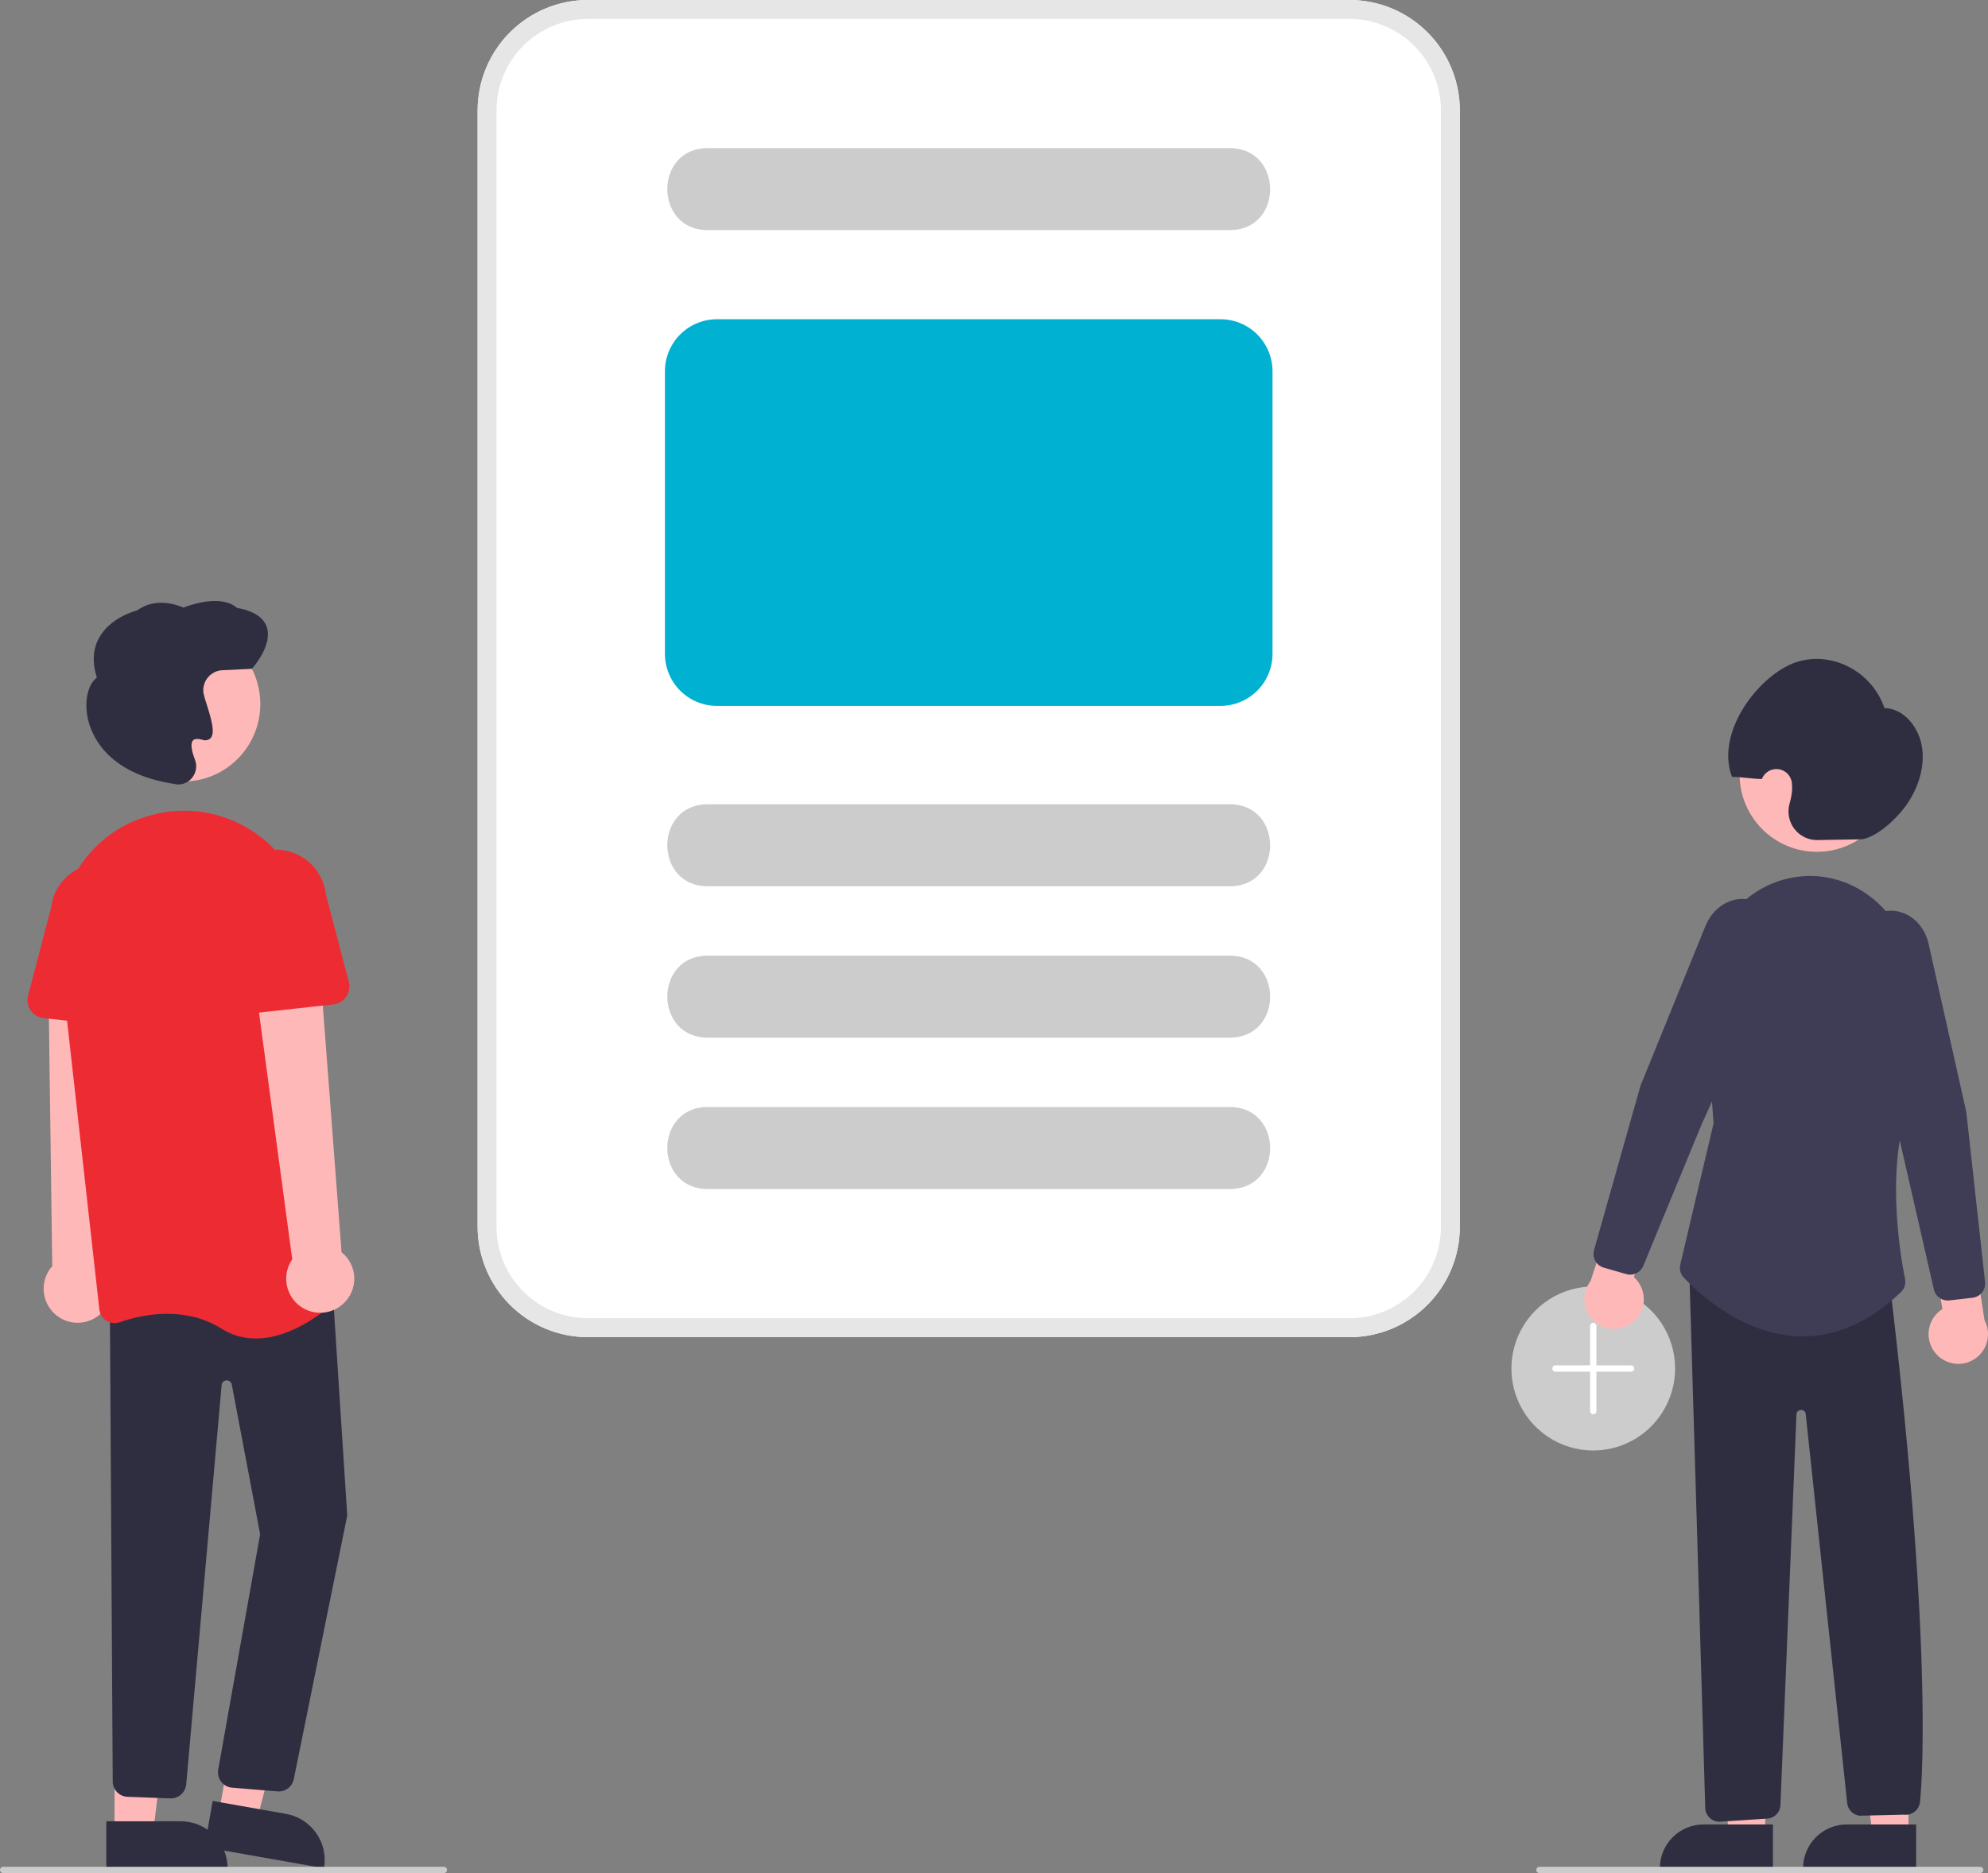 <svg width="139" height="131" viewBox="0 0 139 131" fill="none" xmlns="http://www.w3.org/2000/svg">
<rect x="0" y="0" width="139" height="131" fill="#808080" stroke="none"/>
<g clip-path="url(#clip0)">
<path d="M111.4 101.445C110.268 101.445 109.161 101.108 108.22 100.478C107.279 99.848 106.546 98.953 106.112 97.905C105.679 96.857 105.566 95.704 105.787 94.591C106.008 93.479 106.553 92.457 107.353 91.655C108.153 90.853 109.173 90.307 110.283 90.086C111.393 89.865 112.544 89.978 113.59 90.412C114.636 90.846 115.529 91.581 116.158 92.524C116.787 93.467 117.123 94.576 117.123 95.71C117.121 97.231 116.518 98.688 115.445 99.763C114.372 100.838 112.917 101.443 111.4 101.445Z" fill="#CCCCCC"/>
<path d="M114.041 95.49H111.62V92.733C111.62 92.674 111.597 92.618 111.555 92.577C111.514 92.535 111.458 92.512 111.4 92.512C111.341 92.512 111.285 92.535 111.244 92.577C111.203 92.618 111.179 92.674 111.179 92.733V95.49H108.758C108.7 95.49 108.644 95.513 108.603 95.554C108.561 95.596 108.538 95.652 108.538 95.71C108.538 95.769 108.561 95.825 108.603 95.866C108.644 95.908 108.7 95.931 108.758 95.931H111.179V98.688C111.179 98.746 111.203 98.802 111.244 98.844C111.285 98.885 111.341 98.909 111.4 98.909C111.458 98.909 111.514 98.885 111.555 98.844C111.597 98.802 111.62 98.746 111.62 98.688V95.931H114.041C114.099 95.931 114.155 95.908 114.197 95.866C114.238 95.825 114.261 95.769 114.261 95.71C114.261 95.652 114.238 95.596 114.197 95.554C114.155 95.513 114.099 95.49 114.041 95.49Z" fill="white"/>
<path d="M133.439 128.318L130.923 128.317L129.727 118.592L133.44 118.592L133.439 128.318Z" fill="#FFB8B8"/>
<path d="M129.125 127.597H133.978V130.659H126.069C126.069 130.256 126.148 129.858 126.302 129.487C126.455 129.115 126.681 128.778 126.964 128.493C127.248 128.209 127.585 127.984 127.956 127.83C128.326 127.676 128.724 127.597 129.125 127.597Z" fill="#2F2E41"/>
<path d="M123.424 128.318L120.908 128.317L119.711 118.592L123.425 118.592L123.424 128.318Z" fill="#FFB8B8"/>
<path d="M119.11 127.597H123.963V130.659H116.055C116.055 130.256 116.134 129.858 116.287 129.487C116.441 129.115 116.666 128.778 116.95 128.493C117.233 128.209 117.57 127.984 117.941 127.83C118.312 127.676 118.709 127.597 119.11 127.597Z" fill="#2F2E41"/>
<path d="M135.378 94.693C135.175 94.469 135.024 94.203 134.935 93.914C134.846 93.625 134.822 93.32 134.863 93.02C134.905 92.721 135.011 92.434 135.175 92.18C135.339 91.927 135.557 91.712 135.813 91.552L135.033 86.89L137.745 85.725L138.753 92.323C138.994 92.771 139.061 93.293 138.944 93.788C138.827 94.283 138.532 94.718 138.116 95.01C137.7 95.302 137.191 95.431 136.687 95.373C136.182 95.314 135.716 95.072 135.378 94.693Z" fill="#FFB8B8"/>
<path d="M114.15 92.49C114.387 92.303 114.58 92.066 114.715 91.795C114.85 91.525 114.925 91.228 114.933 90.926C114.942 90.624 114.884 90.323 114.764 90.046C114.644 89.769 114.465 89.521 114.239 89.32L115.776 84.852L113.294 83.254L111.212 89.594C110.901 89.997 110.748 90.5 110.782 91.007C110.816 91.515 111.035 91.993 111.397 92.35C111.759 92.707 112.24 92.918 112.747 92.944C113.254 92.97 113.754 92.809 114.15 92.49Z" fill="#FFB8B8"/>
<path d="M127.038 59.574C130.024 59.574 132.444 57.149 132.444 54.157C132.444 51.165 130.024 48.74 127.038 48.74C124.052 48.74 121.632 51.165 121.632 54.157C121.632 57.149 124.052 59.574 127.038 59.574Z" fill="#FFB8B8"/>
<path d="M113.983 89.148C113.89 89.148 113.798 89.135 113.708 89.109L112.133 88.656C111.881 88.583 111.668 88.413 111.541 88.184C111.414 87.954 111.382 87.684 111.453 87.431L114.705 75.926L119.24 64.771C119.691 63.662 120.633 62.935 121.699 62.873C122.185 62.849 122.668 62.968 123.09 63.213C123.511 63.459 123.852 63.822 124.071 64.258C124.315 64.724 124.449 65.241 124.462 65.767C124.476 66.294 124.369 66.816 124.15 67.295L118.995 78.59L114.897 88.534C114.823 88.715 114.696 88.871 114.533 88.98C114.37 89.089 114.179 89.147 113.983 89.148Z" fill="#3F3D56"/>
<path d="M130.089 58.7L127.086 58.753C126.773 58.76 126.463 58.692 126.181 58.556C125.899 58.42 125.652 58.22 125.462 57.971C125.271 57.722 125.142 57.432 125.084 57.124C125.026 56.816 125.041 56.498 125.127 56.197C125.192 55.979 125.24 55.757 125.272 55.533C125.305 55.288 125.312 55.039 125.291 54.793C125.272 54.546 125.17 54.313 125.002 54.132C124.833 53.951 124.608 53.833 124.364 53.797C124.119 53.761 123.87 53.809 123.656 53.933C123.443 54.058 123.278 54.252 123.188 54.482C122.683 54.489 121.607 54.325 121.102 54.332C120.03 51.577 122.367 47.972 124.882 46.618C127.447 45.238 130.776 46.642 131.759 49.519C133.124 49.544 134.232 50.892 134.408 52.41C134.584 53.928 133.961 55.513 133.007 56.676C132.054 57.839 130.802 58.687 130.089 58.7Z" fill="#2F2E41"/>
<path d="M120.215 127.409C119.971 127.408 119.737 127.317 119.556 127.154C119.375 126.991 119.26 126.767 119.233 126.525L118.118 88.978L132.159 89.979L132.17 90.07C135.343 116.683 134.258 125.896 134.247 125.986C134.239 126.122 134.203 126.255 134.142 126.377C134.08 126.498 133.994 126.606 133.89 126.693C133.785 126.78 133.663 126.844 133.532 126.882C133.402 126.92 133.264 126.93 133.129 126.913L130.027 126.987C129.791 126.96 129.573 126.85 129.412 126.676C129.251 126.503 129.158 126.277 129.148 126.04L126.249 98.844C126.231 98.774 126.189 98.712 126.13 98.669C126.071 98.627 125.999 98.606 125.927 98.612C125.852 98.611 125.779 98.637 125.722 98.684C125.664 98.732 125.624 98.798 125.61 98.871L124.49 126.155C124.502 126.409 124.416 126.657 124.25 126.849C124.085 127.04 123.852 127.161 123.6 127.186L120.313 127.404C120.28 127.408 120.248 127.409 120.215 127.409Z" fill="#2F2E41"/>
<path d="M126.041 93.464C125.957 93.464 125.873 93.463 125.789 93.46C121.752 93.339 118.593 90.278 117.721 89.343C117.61 89.223 117.53 89.079 117.489 88.921C117.447 88.763 117.445 88.598 117.483 88.439L119.812 78.566L119.194 69.982C119.097 68.791 119.253 67.593 119.652 66.466C120.05 65.34 120.683 64.31 121.507 63.446C122.194 62.719 123.028 62.149 123.954 61.773C124.881 61.398 125.877 61.226 126.875 61.27C130.805 61.458 133.905 64.978 133.933 69.284C133.977 75.952 133.781 76.411 133.717 76.561C131.755 81.148 132.826 87.587 133.202 89.451C133.235 89.617 133.226 89.79 133.174 89.951C133.123 90.113 133.031 90.258 132.907 90.375C130.75 92.426 128.441 93.464 126.041 93.464Z" fill="#3F3D56"/>
<path d="M136.181 90.954C135.957 90.954 135.74 90.878 135.564 90.738C135.389 90.598 135.267 90.403 135.217 90.184L132.814 79.695L129.593 67.706C129.456 67.197 129.436 66.664 129.537 66.147C129.637 65.63 129.854 65.143 130.172 64.723C130.46 64.33 130.856 64.028 131.312 63.856C131.768 63.683 132.264 63.647 132.74 63.75C133.781 63.988 134.59 64.861 134.852 66.029L137.483 77.769L138.796 89.667C138.824 89.928 138.748 90.189 138.585 90.394C138.421 90.599 138.184 90.731 137.923 90.762L136.295 90.948C136.257 90.952 136.219 90.954 136.181 90.954Z" fill="#3F3D56"/>
<path d="M6.786 92.086C7.071 91.89 7.31 91.634 7.486 91.335C7.661 91.037 7.77 90.704 7.803 90.359C7.836 90.014 7.793 89.666 7.678 89.34C7.562 89.013 7.377 88.716 7.134 88.469L8.052 67.953L3.382 68.478L3.653 88.546C3.266 88.982 3.052 89.545 3.052 90.128C3.051 90.711 3.264 91.274 3.651 91.71C4.037 92.147 4.569 92.426 5.147 92.495C5.725 92.564 6.308 92.419 6.786 92.086Z" fill="#FFB8B8"/>
<path d="M15.306 126.815L17.964 127.283L20.59 117.233L17.108 116.542L15.306 126.815Z" fill="#FFB8B8"/>
<path d="M22.655 130.659L14.302 129.187L14.87 125.954L19.995 126.857C20.419 126.931 20.824 127.089 21.187 127.32C21.55 127.552 21.864 127.853 22.111 128.206C22.358 128.559 22.533 128.957 22.627 129.378C22.72 129.799 22.73 130.234 22.655 130.659Z" fill="#2F2E41"/>
<path d="M8.01 128.148H10.709L11.993 117.718L8.01 117.718L8.01 128.148Z" fill="#FFB8B8"/>
<path d="M15.914 130.658L7.433 130.659L7.433 127.375L12.637 127.375C13.506 127.375 14.34 127.721 14.954 128.337C15.569 128.952 15.914 129.788 15.914 130.658Z" fill="#2F2E41"/>
<path d="M19.491 125.292C19.448 125.292 19.407 125.289 19.365 125.284L16.188 125.023C16.044 125.006 15.904 124.959 15.778 124.886C15.652 124.814 15.542 124.716 15.454 124.599C15.367 124.482 15.304 124.349 15.27 124.207C15.236 124.065 15.23 123.918 15.255 123.774L18.188 107.303L16.206 96.832C16.189 96.747 16.143 96.67 16.075 96.617C16.007 96.563 15.922 96.536 15.836 96.54C15.75 96.545 15.668 96.58 15.606 96.64C15.543 96.7 15.505 96.781 15.497 96.867L13.02 124.796C12.992 125.076 12.857 125.335 12.644 125.518C12.43 125.7 12.153 125.792 11.873 125.775L8.88 125.663C8.618 125.644 8.372 125.53 8.188 125.342C8.004 125.154 7.895 124.905 7.882 124.642L7.681 91.168L23.195 89.225L24.279 105.996L24.274 106.014L20.534 124.469C20.477 124.704 20.343 124.912 20.154 125.061C19.965 125.21 19.731 125.292 19.491 125.292Z" fill="#2F2E41"/>
<path d="M12.795 54.658C15.781 54.658 18.201 52.233 18.201 49.241C18.201 46.249 15.781 43.824 12.795 43.824C9.809 43.824 7.389 46.249 7.389 49.241C7.389 52.233 9.809 54.658 12.795 54.658Z" fill="#FFB8B8"/>
<path d="M17.889 93.614C17.043 93.619 16.214 93.382 15.499 92.929C12.88 91.289 9.906 91.941 8.366 92.475C8.213 92.529 8.05 92.547 7.889 92.529C7.728 92.511 7.574 92.456 7.437 92.369C7.302 92.284 7.187 92.17 7.102 92.034C7.018 91.898 6.965 91.745 6.947 91.586L4.147 66.525C3.677 62.326 6.202 58.378 10.149 57.138C10.297 57.091 10.448 57.047 10.601 57.005C11.829 56.672 13.116 56.611 14.37 56.83C15.624 57.048 16.815 57.538 17.859 58.267C18.923 59.004 19.812 59.966 20.465 61.084C21.118 62.203 21.518 63.451 21.638 64.742L23.995 89.971C24.011 90.134 23.989 90.299 23.931 90.452C23.873 90.606 23.779 90.743 23.659 90.855C22.833 91.621 20.434 93.614 17.889 93.614Z" fill="#ED2B33"/>
<path d="M9.362 71.899L3.044 71.203C2.864 71.183 2.691 71.124 2.535 71.031C2.38 70.939 2.247 70.813 2.144 70.664C2.042 70.514 1.973 70.345 1.942 70.166C1.911 69.988 1.918 69.805 1.964 69.629L3.572 63.487C3.679 62.566 4.145 61.725 4.869 61.148C5.594 60.572 6.517 60.306 7.436 60.41C8.356 60.514 9.197 60.979 9.774 61.703C10.352 62.428 10.62 63.352 10.518 64.273L10.757 70.598C10.764 70.779 10.732 70.96 10.662 71.127C10.593 71.294 10.489 71.445 10.357 71.569C10.224 71.692 10.067 71.785 9.895 71.842C9.724 71.899 9.542 71.919 9.362 71.899V71.899Z" fill="#ED2B33"/>
<path d="M23.97 91.207C24.23 90.978 24.436 90.695 24.574 90.378C24.713 90.06 24.78 89.716 24.772 89.37C24.763 89.024 24.679 88.684 24.525 88.374C24.371 88.063 24.151 87.791 23.881 87.575L22.324 67.098L17.748 68.13L20.434 88.072C20.102 88.551 19.958 89.135 20.027 89.714C20.097 90.293 20.376 90.827 20.812 91.213C21.248 91.6 21.81 91.812 22.392 91.811C22.974 91.81 23.536 91.595 23.97 91.207Z" fill="#FFB8B8"/>
<path d="M15.994 70.612C15.861 70.488 15.757 70.338 15.688 70.17C15.619 70.003 15.587 69.822 15.594 69.641L15.832 63.317C15.731 62.395 15.999 61.471 16.576 60.747C17.154 60.022 17.995 59.557 18.914 59.453C19.834 59.349 20.757 59.615 21.481 60.192C22.206 60.769 22.672 61.61 22.779 62.531L24.387 68.672C24.433 68.848 24.44 69.031 24.409 69.21C24.378 69.388 24.309 69.558 24.206 69.707C24.104 69.856 23.971 69.982 23.815 70.075C23.66 70.168 23.487 70.226 23.307 70.246L16.989 70.942C16.809 70.962 16.627 70.943 16.455 70.886C16.284 70.829 16.126 70.735 15.994 70.612Z" fill="#ED2B33"/>
<path d="M12.473 54.863C12.377 54.862 12.281 54.851 12.188 54.829L12.16 54.823C7.407 54.094 6.357 51.335 6.126 50.183C5.887 48.99 6.159 47.839 6.773 47.392C6.438 46.332 6.492 45.393 6.933 44.599C7.703 43.214 9.372 42.745 9.596 42.688C10.93 41.702 12.525 42.36 12.816 42.494C15.395 41.538 16.381 42.334 16.559 42.511C17.712 42.719 18.415 43.165 18.648 43.838C19.087 45.102 17.701 46.674 17.642 46.741L17.611 46.775L15.546 46.874C15.35 46.883 15.158 46.934 14.983 47.022C14.808 47.11 14.653 47.235 14.529 47.387C14.405 47.539 14.314 47.716 14.263 47.905C14.211 48.095 14.2 48.293 14.229 48.487C14.285 48.738 14.356 48.985 14.441 49.228C14.793 50.332 15.058 51.275 14.717 51.634C14.64 51.703 14.545 51.749 14.442 51.767C14.34 51.785 14.235 51.773 14.139 51.734C13.816 51.648 13.597 51.666 13.488 51.788C13.318 51.978 13.37 52.457 13.634 53.139C13.716 53.355 13.739 53.589 13.698 53.816C13.657 54.043 13.556 54.255 13.403 54.429C13.289 54.564 13.146 54.673 12.986 54.748C12.825 54.823 12.65 54.862 12.473 54.863Z" fill="#2F2E41"/>
<path d="M31.037 131H0.22C0.162 131 0.106 130.977 0.064 130.935C0.023 130.894 0 130.838 0 130.779C0 130.721 0.023 130.665 0.064 130.623C0.106 130.582 0.162 130.559 0.22 130.559H31.037C31.095 130.559 31.151 130.582 31.192 130.623C31.233 130.665 31.257 130.721 31.257 130.779C31.257 130.838 31.233 130.894 31.192 130.935C31.151 130.977 31.095 131 31.037 131Z" fill="#CCCCCC"/>
<path d="M138.453 131H107.637C107.579 131 107.523 130.977 107.481 130.935C107.44 130.894 107.417 130.838 107.417 130.779C107.417 130.721 107.44 130.665 107.481 130.623C107.523 130.582 107.579 130.559 107.637 130.559H138.453C138.512 130.559 138.568 130.582 138.609 130.623C138.65 130.665 138.674 130.721 138.674 130.779C138.674 130.838 138.65 130.894 138.609 130.935C138.568 130.977 138.512 131 138.453 131Z" fill="#CCCCCC"/>
<path d="M94.367 93.518H41.099C39.056 93.515 37.098 92.701 35.654 91.254C34.209 89.807 33.397 87.845 33.395 85.798V7.72C33.397 5.673 34.209 3.711 35.654 2.264C37.098 0.816 39.056 0.002 41.099 0H94.367C96.409 0.002 98.368 0.816 99.812 2.264C101.256 3.711 102.069 5.673 102.071 7.72V85.798C102.069 87.845 101.256 89.807 99.812 91.254C98.368 92.701 96.409 93.515 94.367 93.518Z" fill="white"/>
<path d="M86.003 61.984H49.463C45.731 61.966 45.715 56.269 49.464 56.249L86.003 56.249C89.733 56.267 89.753 61.964 86.003 61.984Z" fill="#CCCCCC"/>
<path d="M86.003 16.094H49.463C45.731 16.076 45.715 10.379 49.464 10.36L86.003 10.36C89.733 10.377 89.753 16.075 86.003 16.094Z" fill="#CCCCCC"/>
<path d="M86.003 72.571H49.463C45.731 72.553 45.715 66.856 49.464 66.836L86.003 66.836C89.733 66.854 89.753 72.551 86.003 72.571Z" fill="#CCCCCC"/>
<path d="M86.003 83.158H49.463C45.731 83.14 45.715 77.443 49.464 77.423L86.003 77.423C89.733 77.441 89.753 83.138 86.003 83.158Z" fill="#CCCCCC"/>
<path d="M85.342 49.368H50.123C49.16 49.367 48.237 48.983 47.556 48.301C46.875 47.619 46.492 46.694 46.491 45.729V25.966C46.492 25.002 46.875 24.077 47.556 23.394C48.237 22.712 49.16 22.328 50.123 22.327H85.342C86.305 22.328 87.228 22.712 87.909 23.394C88.59 24.077 88.973 25.002 88.974 25.966V45.729C88.973 46.694 88.59 47.619 87.909 48.301C87.228 48.983 86.305 49.367 85.342 49.368Z" fill="#00B1D2"/>
<path d="M94.367 93.518H41.099C39.056 93.515 37.098 92.701 35.654 91.254C34.209 89.807 33.397 87.845 33.395 85.798V7.72C33.397 5.673 34.209 3.711 35.654 2.264C37.098 0.816 39.056 0.002 41.099 0H94.367C96.409 0.002 98.368 0.816 99.812 2.264C101.256 3.711 102.069 5.673 102.071 7.72V85.798C102.069 87.845 101.256 89.807 99.812 91.254C98.368 92.701 96.409 93.515 94.367 93.518ZM41.099 1.323C39.406 1.325 37.784 2 36.587 3.199C35.39 4.398 34.717 6.024 34.715 7.72V85.798C34.717 87.494 35.39 89.12 36.587 90.319C37.784 91.518 39.406 92.192 41.099 92.194H94.367C96.059 92.192 97.682 91.518 98.879 90.319C100.075 89.12 100.748 87.494 100.75 85.798V7.72C100.748 6.024 100.075 4.398 98.879 3.199C97.682 2 96.059 1.325 94.367 1.323H41.099Z" fill="#E6E6E6"/>
</g>
<defs>
<clipPath id="clip0">
<rect width="139" height="131" fill="white"/>
</clipPath>
</defs>
</svg>
